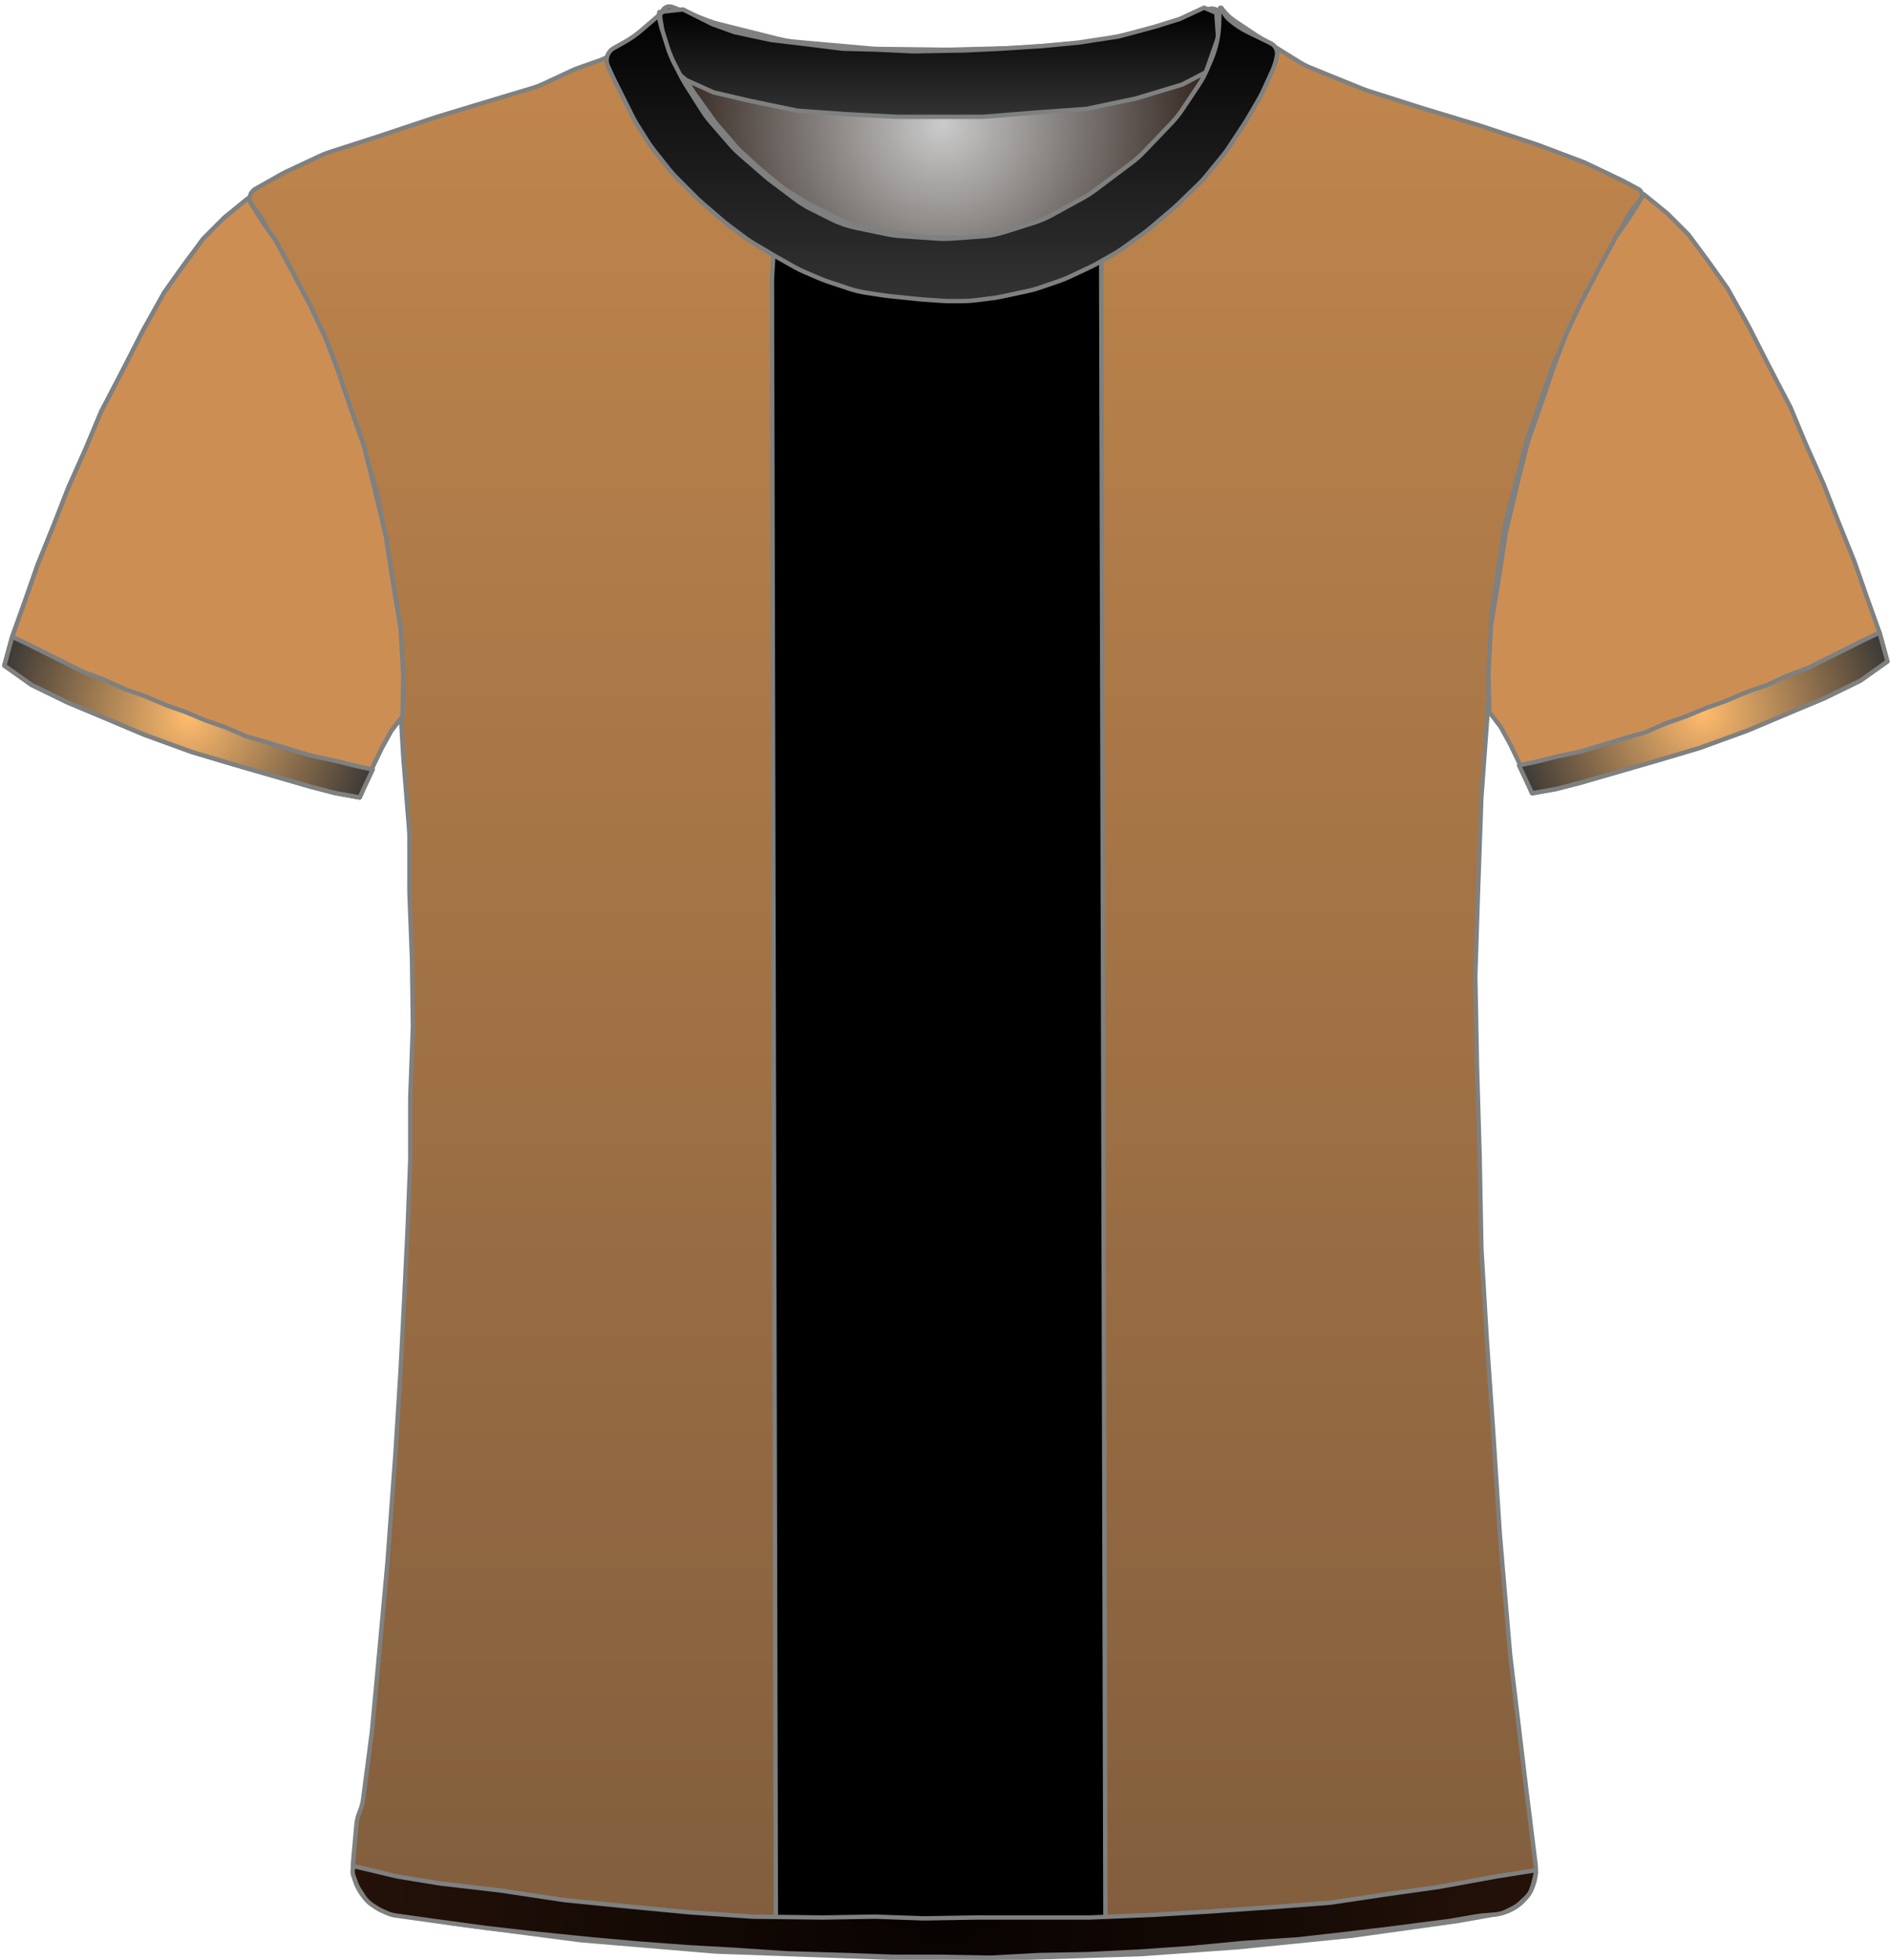 <?xml version="1.0" encoding="UTF-8" standalone="no"?>
<!DOCTYPE svg PUBLIC "-//W3C//DTD SVG 1.1//EN" "http://www.w3.org/Graphics/SVG/1.1/DTD/svg11.dtd">
<svg xmlns:xl="http://www.w3.org/1999/xlink" version="1.1" xmlns="http://www.w3.org/2000/svg" xmlns:dc="http://purl.org/dc/elements/1.1/" viewBox="0 -17 433 449" width="433" height="449">
  <defs>
    <radialGradient cx="0" cy="0" r="1" id="Gradient" gradientUnits="userSpaceOnUse">
      <stop offset="0" stop-color="#cbcbcb"/>
      <stop offset=".434" stop-color="#7e7976"/>
      <stop offset="1" stop-color="#1e0d05"/>
    </radialGradient>
    <radialGradient id="Obj_Gradient" xl:href="#Gradient" gradientTransform="translate(215.759 11.4) scale(70.263)"/>
    <linearGradient x1="0" x2="1" id="Gradient_2" gradientUnits="userSpaceOnUse">
      <stop offset="0" stop-color="#c2874d"/>
      <stop offset="1" stop-color="#805d3d"/>
    </linearGradient>
    <linearGradient id="Obj_Gradient_2" xl:href="#Gradient_2" gradientTransform="translate(216.703 -14.718) rotate(90) scale(446.118)"/>
    <linearGradient x1="0" x2="1" id="Gradient_3" gradientUnits="userSpaceOnUse">
      <stop offset="0" stop-color="black"/>
      <stop offset="1" stop-color="#333"/>
    </linearGradient>
    <linearGradient id="Obj_Gradient_3" xl:href="#Gradient_3" gradientTransform="translate(46.7 28.446) rotate(90) scale(137.2)"/>
    <radialGradient cx="0" cy="0" r="1" id="Gradient_4" gradientUnits="userSpaceOnUse">
      <stop offset="0" stop-color="#ffbb6d"/>
      <stop offset="1" stop-color="#333"/>
    </radialGradient>
    <radialGradient id="Obj_Gradient_4" xl:href="#Gradient_4" gradientTransform="translate(390.205 146.303) scale(46.037)"/>
    <linearGradient id="Obj_Gradient_5" xl:href="#Gradient_3" gradientTransform="translate(215.059 -15.244) rotate(90) scale(25)"/>
    <radialGradient id="Obj_Gradient_6" xl:href="#Gradient_4" gradientTransform="translate(43.2 147.246) scale(46.037)"/>
    <linearGradient id="Obj_Gradient_7" xl:href="#Gradient_3" gradientTransform="translate(215.787 -15.244) rotate(90) scale(67.199)"/>
    <radialGradient cx="0" cy="0" r="1" id="Gradient_5" gradientUnits="userSpaceOnUse">
      <stop offset="0" stop-color="#070201"/>
      <stop offset="1" stop-color="#241209"/>
    </radialGradient>
    <radialGradient id="Obj_Gradient_8" xl:href="#Gradient_5" gradientTransform="translate(216.33 420.983) scale(135.941)"/>
  </defs>
  <g id="Canvas_6" stroke-opacity="1" stroke-dasharray="none" fill="none" fill-opacity="1" stroke="none">
    <title>Canvas 6</title>
    <g id="Canvas_6_Layer_1">
      <title>Layer 1</title>
      <g id="Graphic_11">
        <path d="M 154.006 -15.41 L 162.171 -12.292 C 163.029 -11.964 163.906 -11.688 164.797 -11.466 L 178.514 -8.036 C 179.676 -7.746 180.858 -7.547 182.051 -7.44 L 199.577 -5.879 C 200.165 -5.826 200.755 -5.796 201.345 -5.789 L 216.824 -5.605 C 217.114 -5.602 217.404 -5.604 217.695 -5.611 L 232.118 -5.986 C 232.479 -5.995 232.839 -6.013 233.199 -6.04 L 247.571 -7.091 C 248.562 -7.164 249.548 -7.3 250.521 -7.5 L 262.094 -9.878 C 263.136 -10.093 264.162 -10.379 265.165 -10.735 L 276.917 -14.91 C 278.007 -15.297 279.21 -14.766 279.659 -13.7 L 279.659 -13.7 C 280.181 -12.46 280.333 -11.095 280.097 -9.771 L 279.916 -8.76 C 279.613 -7.059 279.118 -5.397 278.442 -3.807 L 276.899 -.176 C 276.34 1.139 275.661 2.398 274.868 3.586 L 271.183 9.115 C 270.435 10.236 269.591 11.29 268.659 12.263 L 262.364 18.838 C 261.495 19.744 260.555 20.578 259.55 21.332 L 251.176 27.613 C 250.299 28.27 249.377 28.864 248.416 29.39 L 241.231 33.321 C 239.919 34.039 238.542 34.627 237.116 35.077 L 230.443 37.184 C 228.727 37.726 226.952 38.065 225.156 38.193 L 218.27 38.685 C 217.197 38.762 216.121 38.763 215.049 38.689 L 206.612 38.107 C 205.578 38.036 204.55 37.895 203.535 37.685 L 196.4 36.208 C 194.448 35.804 192.556 35.149 190.774 34.257 L 186.114 31.927 C 184.88 31.31 183.704 30.584 182.6 29.756 L 176.918 25.494 C 176.479 25.165 176.052 24.82 175.637 24.46 L 169.882 19.462 C 169.068 18.755 168.304 17.991 167.597 17.177 L 163.192 12.104 C 162.438 11.236 161.75 10.312 161.134 9.341 L 157.4 3.453 C 157.04 2.885 156.704 2.301 156.395 1.703 L 154.775 -1.43 C 154.166 -2.608 153.659 -3.836 153.262 -5.101 L 151.982 -9.174 C 151.767 -9.858 151.584 -10.551 151.434 -11.251 L 151.359 -11.6 C 151.165 -12.508 151.272 -13.456 151.665 -14.297 L 151.759 -14.5 C 152.154 -15.345 153.134 -15.742 154.006 -15.41 Z" fill="url(#Obj_Gradient)"/>
        <path d="M 154.006 -15.41 L 162.171 -12.292 C 163.029 -11.964 163.906 -11.688 164.797 -11.466 L 178.514 -8.036 C 179.676 -7.746 180.858 -7.547 182.051 -7.44 L 199.577 -5.879 C 200.165 -5.826 200.755 -5.796 201.345 -5.789 L 216.824 -5.605 C 217.114 -5.602 217.404 -5.604 217.695 -5.611 L 232.118 -5.986 C 232.479 -5.995 232.839 -6.013 233.199 -6.04 L 247.571 -7.091 C 248.562 -7.164 249.548 -7.3 250.521 -7.5 L 262.094 -9.878 C 263.136 -10.093 264.162 -10.379 265.165 -10.735 L 276.917 -14.91 C 278.007 -15.297 279.21 -14.766 279.659 -13.7 L 279.659 -13.7 C 280.181 -12.46 280.333 -11.095 280.097 -9.771 L 279.916 -8.76 C 279.613 -7.059 279.118 -5.397 278.442 -3.807 L 276.899 -.176 C 276.34 1.139 275.661 2.398 274.868 3.586 L 271.183 9.115 C 270.435 10.236 269.591 11.29 268.659 12.263 L 262.364 18.838 C 261.495 19.744 260.555 20.578 259.55 21.332 L 251.176 27.613 C 250.299 28.27 249.377 28.864 248.416 29.39 L 241.231 33.321 C 239.919 34.039 238.542 34.627 237.116 35.077 L 230.443 37.184 C 228.727 37.726 226.952 38.065 225.156 38.193 L 218.27 38.685 C 217.197 38.762 216.121 38.763 215.049 38.689 L 206.612 38.107 C 205.578 38.036 204.55 37.895 203.535 37.685 L 196.4 36.208 C 194.448 35.804 192.556 35.149 190.774 34.257 L 186.114 31.927 C 184.88 31.31 183.704 30.584 182.6 29.756 L 176.918 25.494 C 176.479 25.165 176.052 24.82 175.637 24.46 L 169.882 19.462 C 169.068 18.755 168.304 17.991 167.597 17.177 L 163.192 12.104 C 162.438 11.236 161.75 10.312 161.134 9.341 L 157.4 3.453 C 157.04 2.885 156.704 2.301 156.395 1.703 L 154.775 -1.43 C 154.166 -2.608 153.659 -3.836 153.262 -5.101 L 151.982 -9.174 C 151.767 -9.858 151.584 -10.551 151.434 -11.251 L 151.359 -11.6 C 151.165 -12.508 151.272 -13.456 151.665 -14.297 L 151.759 -14.5 C 152.154 -15.345 153.134 -15.742 154.006 -15.41 Z" stroke="#7f8080" stroke-linecap="round" stroke-linejoin="round" stroke-width="1"/>
      </g>
      <g id="Graphic_10">
        <path d="M 89.973 421.264 L 103.716 423.554 C 103.899 423.585 104.083 423.612 104.267 423.636 L 132.621 427.352 C 132.867 427.384 133.115 427.41 133.362 427.431 L 163.605 429.968 C 163.862 429.989 164.12 430.005 164.377 430.014 L 203.308 431.39 C 203.497 431.397 203.685 431.4 203.874 431.4 L 235.341 431.4 C 235.507 431.4 235.674 431.397 235.841 431.392 L 260.875 430.61 C 261.086 430.603 261.296 430.593 261.506 430.578 L 283.553 429.017 C 283.712 429.006 283.87 428.992 284.028 428.976 L 309.288 426.43 C 309.49 426.41 309.691 426.386 309.892 426.358 L 333.685 423.043 C 333.889 423.014 334.092 422.982 334.295 422.946 L 343.491 421.3 C 348.818 420.347 352.469 415.393 351.802 410.023 L 349.595 392.232 C 349.592 392.211 349.589 392.189 349.587 392.168 L 346.023 362.469 C 346.002 362.29 345.983 362.11 345.968 361.93 L 343.605 334.37 C 343.596 334.257 343.587 334.143 343.58 334.029 L 342.193 312.438 C 342.192 312.413 342.19 312.387 342.188 312.362 L 340.596 289.276 C 340.593 289.225 340.589 289.175 340.586 289.124 L 339.41 269.322 C 339.397 269.107 339.389 268.893 339.385 268.678 L 338.992 248.083 C 338.991 248.028 338.99 247.972 338.988 247.917 L 338.393 227.683 C 338.392 227.628 338.39 227.572 338.389 227.517 L 337.999 207.008 C 337.993 206.736 337.995 206.464 338.004 206.193 L 338.59 187.833 C 338.59 187.811 338.591 187.789 338.592 187.767 L 339.38 165.898 C 339.387 165.699 339.398 165.501 339.413 165.303 L 340.97 144.082 C 340.984 143.894 340.994 143.706 341.002 143.517 L 341.756 123.618 C 341.779 123.007 341.837 122.397 341.931 121.792 L 344.67 103.988 C 344.75 103.463 344.857 102.942 344.99 102.428 L 349.618 84.47 C 349.733 84.024 349.868 83.582 350.021 83.147 L 355.741 66.908 C 355.908 66.436 356.096 65.973 356.305 65.519 L 361.837 53.534 C 361.939 53.311 362.047 53.091 362.16 52.874 L 367.522 42.532 C 367.568 42.444 367.614 42.356 367.662 42.269 L 372.878 32.652 C 373.615 31.293 374.565 30.06 375.691 29 L 375.691 29 C 376.366 28.365 376.398 27.302 375.763 26.627 C 375.638 26.495 375.493 26.383 375.333 26.298 L 372.119 24.576 C 371.9 24.459 371.679 24.347 371.455 24.24 L 363.601 20.491 C 363.194 20.297 362.78 20.12 362.358 19.961 L 352.683 16.31 C 352.488 16.237 352.292 16.167 352.094 16.101 L 339.4 11.87 C 339.26 11.823 339.121 11.779 338.98 11.736 L 326.097 7.832 C 326.026 7.811 325.956 7.789 325.885 7.766 L 313.381 3.788 C 312.988 3.663 312.599 3.522 312.216 3.367 L 300.24 -1.493 C 299.409 -1.83 298.607 -2.237 297.844 -2.709 L 288.224 -8.656 C 288.069 -8.752 287.915 -8.851 287.762 -8.952 L 282.872 -12.212 C 281.891 -12.867 281.019 -13.673 280.291 -14.6 L 280.291 -14.6 C 280.185 -14.734 279.991 -14.758 279.856 -14.652 C 279.753 -14.571 279.712 -14.435 279.754 -14.311 L 279.891 -13.9 C 280.35 -12.522 280.455 -11.051 280.195 -9.622 L 279.8 -7.449 C 279.528 -5.957 279.047 -4.512 278.369 -3.156 L 276.836 -.091 C 276.54 .502 276.206 1.077 275.838 1.629 L 272.635 6.434 C 272.206 7.077 271.731 7.688 271.214 8.263 L 266.652 13.332 C 266.611 13.377 266.57 13.423 266.528 13.468 L 260.534 19.976 C 259.906 20.657 259.221 21.283 258.485 21.846 L 253.46 25.688 C 253.014 26.029 252.551 26.347 252.071 26.639 L 245.585 30.594 C 244.923 30.997 244.233 31.352 243.52 31.656 L 236.404 34.684 C 235.597 35.027 234.762 35.304 233.909 35.511 L 229.83 36.5 C 229.005 36.7 228.166 36.834 227.32 36.9 L 221.619 37.35 C 221.201 37.383 220.78 37.4 220.36 37.4 L 213.328 37.4 C 212.571 37.4 211.815 37.346 211.065 37.239 L 203.119 36.104 C 202.634 36.035 202.152 35.943 201.675 35.83 L 195.714 34.41 C 194.569 34.138 193.457 33.739 192.399 33.223 L 186.119 30.156 C 185.634 29.919 185.161 29.657 184.702 29.373 L 180.491 26.758 C 179.891 26.387 179.317 25.975 178.773 25.528 L 174.326 21.876 C 174.103 21.692 173.884 21.502 173.671 21.307 L 169.868 17.821 C 169.417 17.407 168.99 16.968 168.589 16.505 L 164.47 11.753 C 164.151 11.385 163.848 11.002 163.564 10.605 L 159.134 4.436 C 158.639 3.746 158.2 3.019 157.821 2.26 L 155.244 -2.893 C 155.209 -2.964 155.174 -3.036 155.139 -3.108 L 153.891 -5.7 C 153.04 -7.467 152.685 -9.431 152.862 -11.384 L 153.042 -13.367 C 153.066 -13.628 152.873 -13.86 152.611 -13.884 C 152.449 -13.899 152.29 -13.829 152.191 -13.7 L 152.191 -13.7 C 151.527 -12.838 150.747 -12.071 149.873 -11.424 L 145.976 -8.537 C 145.853 -8.446 145.728 -8.356 145.601 -8.268 L 140.979 -5.046 C 139.792 -4.219 138.499 -3.557 137.134 -3.077 L 132.527 -1.459 C 132.036 -1.286 131.555 -1.09 131.083 -.871 L 124.236 2.314 C 123.54 2.637 122.822 2.911 122.086 3.131 L 111.216 6.392 C 111.199 6.397 111.182 6.403 111.166 6.408 L 100.198 9.737 C 100.06 9.779 99.922 9.823 99.786 9.868 L 86.864 14.175 C 86.815 14.192 86.766 14.208 86.717 14.224 L 75.349 17.891 C 74.711 18.097 74.086 18.343 73.478 18.627 L 65.546 22.34 C 65.176 22.513 64.813 22.701 64.457 22.902 L 58.511 26.263 C 57.257 26.971 56.816 28.561 57.524 29.814 C 57.601 29.95 57.69 30.08 57.791 30.2 L 58.655 31.237 C 59.41 32.143 60.062 33.129 60.6 34.179 L 63.678 40.179 C 63.753 40.326 63.831 40.472 63.911 40.617 L 67.866 47.773 C 67.949 47.924 68.03 48.077 68.109 48.231 L 72.217 56.269 C 72.466 56.756 72.69 57.256 72.888 57.766 L 76.371 66.748 C 76.384 66.783 76.398 66.817 76.411 66.852 L 80.008 75.938 C 80.13 76.246 80.242 76.558 80.345 76.873 L 82.967 84.926 C 82.983 84.975 82.999 85.025 83.014 85.075 L 86.086 94.833 C 86.289 95.477 86.451 96.133 86.571 96.798 L 88.556 107.807 C 88.579 107.936 88.601 108.064 88.621 108.193 L 90.327 119.187 C 90.369 119.462 90.405 119.739 90.433 120.016 L 91.321 128.713 C 91.367 129.171 91.394 129.63 91.401 130.091 L 91.586 142.066 C 91.589 142.289 91.597 142.511 91.61 142.733 L 92.38 156.215 C 92.387 156.338 92.396 156.462 92.406 156.585 L 93.739 173.159 C 93.774 173.586 93.791 174.014 93.791 174.443 L 93.791 186.892 C 93.791 187.097 93.795 187.302 93.803 187.507 L 94.383 202.596 C 94.388 202.732 94.392 202.868 94.393 203.004 L 94.586 217.8 C 94.589 218.067 94.586 218.333 94.576 218.6 L 94.002 234.104 C 93.994 234.301 93.991 234.499 93.991 234.696 L 93.991 248.292 C 93.991 248.497 93.987 248.702 93.979 248.907 L 93.394 264.122 C 93.392 264.174 93.39 264.226 93.387 264.278 L 92.592 280.781 C 92.591 280.794 92.59 280.807 92.59 280.819 L 91.795 296.511 C 91.792 296.57 91.789 296.63 91.785 296.689 L 90.596 315.91 C 90.593 315.97 90.589 316.03 90.584 316.09 L 88.801 340.459 C 88.794 340.553 88.787 340.647 88.778 340.74 L 86.992 360.385 C 86.991 360.395 86.99 360.405 86.989 360.415 L 85.219 379.5 C 85.2 379.7 85.178 379.9 85.152 380.099 L 83.191 395.072 C 83.058 396.086 82.789 397.078 82.391 398.02 L 82.391 398.02 C 81.993 398.961 81.745 399.957 81.654 400.975 L 80.891 409.52 C 80.383 415.207 84.341 420.325 89.973 421.264 Z" fill="url(#Obj_Gradient_2)"/>
        <path d="M 89.973 421.264 L 103.716 423.554 C 103.899 423.585 104.083 423.612 104.267 423.636 L 132.621 427.352 C 132.867 427.384 133.115 427.41 133.362 427.431 L 163.605 429.968 C 163.862 429.989 164.12 430.005 164.377 430.014 L 203.308 431.39 C 203.497 431.397 203.685 431.4 203.874 431.4 L 235.341 431.4 C 235.507 431.4 235.674 431.397 235.841 431.392 L 260.875 430.61 C 261.086 430.603 261.296 430.593 261.506 430.578 L 283.553 429.017 C 283.712 429.006 283.87 428.992 284.028 428.976 L 309.288 426.43 C 309.49 426.41 309.691 426.386 309.892 426.358 L 333.685 423.043 C 333.889 423.014 334.092 422.982 334.295 422.946 L 343.491 421.3 C 348.818 420.347 352.469 415.393 351.802 410.023 L 349.595 392.232 C 349.592 392.211 349.589 392.189 349.587 392.168 L 346.023 362.469 C 346.002 362.29 345.983 362.11 345.968 361.93 L 343.605 334.37 C 343.596 334.257 343.587 334.143 343.58 334.029 L 342.193 312.438 C 342.192 312.413 342.19 312.387 342.188 312.362 L 340.596 289.276 C 340.593 289.225 340.589 289.175 340.586 289.124 L 339.41 269.322 C 339.397 269.107 339.389 268.893 339.385 268.678 L 338.992 248.083 C 338.991 248.028 338.99 247.972 338.988 247.917 L 338.393 227.683 C 338.392 227.628 338.39 227.572 338.389 227.517 L 337.999 207.008 C 337.993 206.736 337.995 206.464 338.004 206.193 L 338.59 187.833 C 338.59 187.811 338.591 187.789 338.592 187.767 L 339.38 165.898 C 339.387 165.699 339.398 165.501 339.413 165.303 L 340.97 144.082 C 340.984 143.894 340.994 143.706 341.002 143.517 L 341.756 123.618 C 341.779 123.007 341.837 122.397 341.931 121.792 L 344.67 103.988 C 344.75 103.463 344.857 102.942 344.99 102.428 L 349.618 84.47 C 349.733 84.024 349.868 83.582 350.021 83.147 L 355.741 66.908 C 355.908 66.436 356.096 65.973 356.305 65.519 L 361.837 53.534 C 361.939 53.311 362.047 53.091 362.16 52.874 L 367.522 42.532 C 367.568 42.444 367.614 42.356 367.662 42.269 L 372.878 32.652 C 373.615 31.293 374.565 30.06 375.691 29 L 375.691 29 C 376.366 28.365 376.398 27.302 375.763 26.627 C 375.638 26.495 375.493 26.383 375.333 26.298 L 372.119 24.576 C 371.9 24.459 371.679 24.347 371.455 24.24 L 363.601 20.491 C 363.194 20.297 362.78 20.12 362.358 19.961 L 352.683 16.31 C 352.488 16.237 352.292 16.167 352.094 16.101 L 339.4 11.87 C 339.26 11.823 339.121 11.779 338.98 11.736 L 326.097 7.832 C 326.026 7.811 325.956 7.789 325.885 7.766 L 313.381 3.788 C 312.988 3.663 312.599 3.522 312.216 3.367 L 300.24 -1.493 C 299.409 -1.83 298.607 -2.237 297.844 -2.709 L 288.224 -8.656 C 288.069 -8.752 287.915 -8.851 287.762 -8.952 L 282.872 -12.212 C 281.891 -12.867 281.019 -13.673 280.291 -14.6 L 280.291 -14.6 C 280.185 -14.734 279.991 -14.758 279.856 -14.652 C 279.753 -14.571 279.712 -14.435 279.754 -14.311 L 279.891 -13.9 C 280.35 -12.522 280.455 -11.051 280.195 -9.622 L 279.8 -7.449 C 279.528 -5.957 279.047 -4.512 278.369 -3.156 L 276.836 -.091 C 276.54 .502 276.206 1.077 275.838 1.629 L 272.635 6.434 C 272.206 7.077 271.731 7.688 271.214 8.263 L 266.652 13.332 C 266.611 13.377 266.57 13.423 266.528 13.468 L 260.534 19.976 C 259.906 20.657 259.221 21.283 258.485 21.846 L 253.46 25.688 C 253.014 26.029 252.551 26.347 252.071 26.639 L 245.585 30.594 C 244.923 30.997 244.233 31.352 243.52 31.656 L 236.404 34.684 C 235.597 35.027 234.762 35.304 233.909 35.511 L 229.83 36.5 C 229.005 36.7 228.166 36.834 227.32 36.9 L 221.619 37.35 C 221.201 37.383 220.78 37.4 220.36 37.4 L 213.328 37.4 C 212.571 37.4 211.815 37.346 211.065 37.239 L 203.119 36.104 C 202.634 36.035 202.152 35.943 201.675 35.83 L 195.714 34.41 C 194.569 34.138 193.457 33.739 192.399 33.223 L 186.119 30.156 C 185.634 29.919 185.161 29.657 184.702 29.373 L 180.491 26.758 C 179.891 26.387 179.317 25.975 178.773 25.528 L 174.326 21.876 C 174.103 21.692 173.884 21.502 173.671 21.307 L 169.868 17.821 C 169.417 17.407 168.99 16.968 168.589 16.505 L 164.47 11.753 C 164.151 11.385 163.848 11.002 163.564 10.605 L 159.134 4.436 C 158.639 3.746 158.2 3.019 157.821 2.26 L 155.244 -2.893 C 155.209 -2.964 155.174 -3.036 155.139 -3.108 L 153.891 -5.7 C 153.04 -7.467 152.685 -9.431 152.862 -11.384 L 153.042 -13.367 C 153.066 -13.628 152.873 -13.86 152.611 -13.884 C 152.449 -13.899 152.29 -13.829 152.191 -13.7 L 152.191 -13.7 C 151.527 -12.838 150.747 -12.071 149.873 -11.424 L 145.976 -8.537 C 145.853 -8.446 145.728 -8.356 145.601 -8.268 L 140.979 -5.046 C 139.792 -4.219 138.499 -3.557 137.134 -3.077 L 132.527 -1.459 C 132.036 -1.286 131.555 -1.09 131.083 -.871 L 124.236 2.314 C 123.54 2.637 122.822 2.911 122.086 3.131 L 111.216 6.392 C 111.199 6.397 111.182 6.403 111.166 6.408 L 100.198 9.737 C 100.06 9.779 99.922 9.823 99.786 9.868 L 86.864 14.175 C 86.815 14.192 86.766 14.208 86.717 14.224 L 75.349 17.891 C 74.711 18.097 74.086 18.343 73.478 18.627 L 65.546 22.34 C 65.176 22.513 64.813 22.701 64.457 22.902 L 58.511 26.263 C 57.257 26.971 56.816 28.561 57.524 29.814 C 57.601 29.95 57.69 30.08 57.791 30.2 L 58.655 31.237 C 59.41 32.143 60.062 33.129 60.6 34.179 L 63.678 40.179 C 63.753 40.326 63.831 40.472 63.911 40.617 L 67.866 47.773 C 67.949 47.924 68.03 48.077 68.109 48.231 L 72.217 56.269 C 72.466 56.756 72.69 57.256 72.888 57.766 L 76.371 66.748 C 76.384 66.783 76.398 66.817 76.411 66.852 L 80.008 75.938 C 80.13 76.246 80.242 76.558 80.345 76.873 L 82.967 84.926 C 82.983 84.975 82.999 85.025 83.014 85.075 L 86.086 94.833 C 86.289 95.477 86.451 96.133 86.571 96.798 L 88.556 107.807 C 88.579 107.936 88.601 108.064 88.621 108.193 L 90.327 119.187 C 90.369 119.462 90.405 119.739 90.433 120.016 L 91.321 128.713 C 91.367 129.171 91.394 129.63 91.401 130.091 L 91.586 142.066 C 91.589 142.289 91.597 142.511 91.61 142.733 L 92.38 156.215 C 92.387 156.338 92.396 156.462 92.406 156.585 L 93.739 173.159 C 93.774 173.586 93.791 174.014 93.791 174.443 L 93.791 186.892 C 93.791 187.097 93.795 187.302 93.803 187.507 L 94.383 202.596 C 94.388 202.732 94.392 202.868 94.393 203.004 L 94.586 217.8 C 94.589 218.067 94.586 218.333 94.576 218.6 L 94.002 234.104 C 93.994 234.301 93.991 234.499 93.991 234.696 L 93.991 248.292 C 93.991 248.497 93.987 248.702 93.979 248.907 L 93.394 264.122 C 93.392 264.174 93.39 264.226 93.387 264.278 L 92.592 280.781 C 92.591 280.794 92.59 280.807 92.59 280.819 L 91.795 296.511 C 91.792 296.57 91.789 296.63 91.785 296.689 L 90.596 315.91 C 90.593 315.97 90.589 316.03 90.584 316.09 L 88.801 340.459 C 88.794 340.553 88.787 340.647 88.778 340.74 L 86.992 360.385 C 86.991 360.395 86.99 360.405 86.989 360.415 L 85.219 379.5 C 85.2 379.7 85.178 379.9 85.152 380.099 L 83.191 395.072 C 83.058 396.086 82.789 397.078 82.391 398.02 L 82.391 398.02 C 81.993 398.961 81.745 399.957 81.654 400.975 L 80.891 409.52 C 80.383 415.207 84.341 420.325 89.973 421.264 Z" stroke="#7f8080" stroke-linecap="round" stroke-linejoin="round" stroke-width="1"/>
      </g>
      <g id="Graphic_9">
        <path d="M 1 135.446 L 7.2 139.846 L 15.4 143.846 L 24 147.446 L 33 151.246 L 44 155.246 L 53.4 158.046 L 62.4 160.646 L 71.4 163.246 L 76.8 164.646 L 82.4 165.646 L 84.8 159.846 L 87.4 154.446 L 89.6 150.446 L 92.2 147.046 L 92.4 138.046 L 91.8 127.046 L 90 116.246 L 88.4 105.846 L 85.8 94.846 L 83.4 85.246 L 80.6 77.246 L 77.4 67.846 L 74.6 60.446 L 71 52.846 L 67 45.246 L 63 37.846 L 60.4 34.246 L 56.8 28.446 L 51.4 32.846 L 46.6 37.646 L 42 43.846 L 37.6 50.046 L 32.8 58.646 L 28 68.046 L 23.2 77.246 L 19.6 85.846 L 15.6 94.846 L 12.4 103.046 L 8.6 112.446 L 5.8 120.446 L 2.8 128.846 Z" fill="url(#Obj_Gradient_3)"/>
        <path d="M 1 135.446 L 7.2 139.846 L 15.4 143.846 L 24 147.446 L 33 151.246 L 44 155.246 L 53.4 158.046 L 62.4 160.646 L 71.4 163.246 L 76.8 164.646 L 82.4 165.646 L 84.8 159.846 L 87.4 154.446 L 89.6 150.446 L 92.2 147.046 L 92.4 138.046 L 91.8 127.046 L 90 116.246 L 88.4 105.846 L 85.8 94.846 L 83.4 85.246 L 80.6 77.246 L 77.4 67.846 L 74.6 60.446 L 71 52.846 L 67 45.246 L 63 37.846 L 60.4 34.246 L 56.8 28.446 L 51.4 32.846 L 46.6 37.646 L 42 43.846 L 37.6 50.046 L 32.8 58.646 L 28 68.046 L 23.2 77.246 L 19.6 85.846 L 15.6 94.846 L 12.4 103.046 L 8.6 112.446 L 5.8 120.446 L 2.8 128.846 Z" stroke="#7f8080" stroke-linecap="round" stroke-linejoin="round" stroke-width="1"/>
      </g>
      <g id="Graphic_8">
        <path d="M 432.405 134.503 L 426.205 138.903 L 418.005 142.903 L 409.405 146.503 L 400.405 150.303 L 389.405 154.303 L 380.005 157.103 L 371.005 159.703 L 362.005 162.303 L 356.605 163.703 L 351.005 164.703 L 348.605 158.903 L 346.005 153.503 L 343.805 149.503 L 341.205 146.103 L 341.005 137.103 L 341.605 126.103 L 343.405 115.303 L 345.005 104.903 L 347.605 93.903 L 350.005 84.303 L 352.805 76.303 L 356.005 66.903 L 358.805 59.503 L 362.405 51.903 L 366.405 44.303 L 370.405 36.903 L 373.005 33.303 L 376.605 27.503 L 382.005 31.903 L 386.805 36.703 L 391.405 42.903 L 395.805 49.103 L 400.605 57.703 L 405.405 67.103 L 410.205 76.303 L 413.805 84.903 L 417.805 93.903 L 421.005 102.103 L 424.805 111.503 L 427.605 119.503 L 430.605 127.903 Z" fill="#cd8e54"/>
        <path d="M 432.405 134.503 L 426.205 138.903 L 418.005 142.903 L 409.405 146.503 L 400.405 150.303 L 389.405 154.303 L 380.005 157.103 L 371.005 159.703 L 362.005 162.303 L 356.605 163.703 L 351.005 164.703 L 348.605 158.903 L 346.005 153.503 L 343.805 149.503 L 341.205 146.103 L 341.005 137.103 L 341.605 126.103 L 343.405 115.303 L 345.005 104.903 L 347.605 93.903 L 350.005 84.303 L 352.805 76.303 L 356.005 66.903 L 358.805 59.503 L 362.405 51.903 L 366.405 44.303 L 370.405 36.903 L 373.005 33.303 L 376.605 27.503 L 382.005 31.903 L 386.805 36.703 L 391.405 42.903 L 395.805 49.103 L 400.605 57.703 L 405.405 67.103 L 410.205 76.303 L 413.805 84.903 L 417.805 93.903 L 421.005 102.103 L 424.805 111.503 L 427.605 119.503 L 430.605 127.903 Z" stroke="#7f8080" stroke-linecap="round" stroke-linejoin="round" stroke-width="1"/>
      </g>
      <g id="Graphic_6">
        <path d="M 432.405 134.503 L 426.205 138.903 L 418.005 142.903 L 409.405 146.503 L 400.405 150.303 L 389.405 154.303 L 380.005 157.103 L 371.005 159.703 L 362.005 162.303 L 356.605 163.703 L 351.005 164.703 L 348.005 158.303 L 351.805 157.503 L 356.605 156.303 L 362.205 155.103 L 368.205 153.303 L 372.805 151.903 L 377.005 150.703 L 381.605 148.703 L 386.205 147.103 L 391.005 145.103 L 395.005 143.703 L 400.205 141.503 L 404.805 139.903 L 409.605 137.703 L 414.405 135.903 L 418.405 133.903 L 422.805 131.703 L 427.205 129.503 L 430.605 127.903 Z" fill="url(#Obj_Gradient_4)"/>
        <path d="M 432.405 134.503 L 426.205 138.903 L 418.005 142.903 L 409.405 146.503 L 400.405 150.303 L 389.405 154.303 L 380.005 157.103 L 371.005 159.703 L 362.005 162.303 L 356.605 163.703 L 351.005 164.703 L 348.005 158.303 L 351.805 157.503 L 356.605 156.303 L 362.205 155.103 L 368.205 153.303 L 372.805 151.903 L 377.005 150.703 L 381.605 148.703 L 386.205 147.103 L 391.005 145.103 L 395.005 143.703 L 400.205 141.503 L 404.805 139.903 L 409.605 137.703 L 414.405 135.903 L 418.405 133.903 L 422.805 131.703 L 427.205 129.503 L 430.605 127.903 Z" stroke="#7f8080" stroke-linecap="round" stroke-linejoin="round" stroke-width="1"/>
      </g>
      <g id="Graphic_4">
        <path d="M 151.059 -14.244 L 156.459 -14.844 L 163.259 -11.444 L 168.259 -9.644 L 176.659 -7.844 L 185.059 -6.844 L 193.059 -5.844 L 200.659 -5.644 L 209.259 -5.244 L 220.859 -5.444 L 229.259 -5.844 L 238.659 -6.444 L 247.059 -7.244 L 256.259 -8.644 L 264.459 -10.844 L 270.259 -12.644 L 275.859 -15.244 L 278.659 -14.044 L 279.059 -8.444 L 276.259 -.444 L 270.859 2.356 L 260.259 5.556 L 248.859 7.956 L 237.659 8.756 L 225.259 9.756 L 214.859 9.756 L 205.459 9.756 L 193.859 9.156 L 182.659 8.356 L 172.059 6.156 L 163.459 4.156 L 157.259 1.356 L 155.259 -.244 L 152.059 -7.844 Z" fill="url(#Obj_Gradient_5)"/>
        <path d="M 151.059 -14.244 L 156.459 -14.844 L 163.259 -11.444 L 168.259 -9.644 L 176.659 -7.844 L 185.059 -6.844 L 193.059 -5.844 L 200.659 -5.644 L 209.259 -5.244 L 220.859 -5.444 L 229.259 -5.844 L 238.659 -6.444 L 247.059 -7.244 L 256.259 -8.644 L 264.459 -10.844 L 270.259 -12.644 L 275.859 -15.244 L 278.659 -14.044 L 279.059 -8.444 L 276.259 -.444 L 270.859 2.356 L 260.259 5.556 L 248.859 7.956 L 237.659 8.756 L 225.259 9.756 L 214.859 9.756 L 205.459 9.756 L 193.859 9.156 L 182.659 8.356 L 172.059 6.156 L 163.459 4.156 L 157.259 1.356 L 155.259 -.244 L 152.059 -7.844 Z" stroke="#7f8080" stroke-linecap="round" stroke-linejoin="round" stroke-width="1"/>
      </g>
      <g id="Graphic_12">
        <path d="M 1 135.446 L 7.2 139.846 L 15.4 143.846 L 24 147.446 L 33 151.246 L 44 155.246 L 53.4 158.046 L 62.4 160.646 L 71.4 163.246 L 76.8 164.646 L 82.4 165.646 L 84.8 159.846 L 87.4 154.446 L 89.6 150.446 L 92.2 147.046 L 92.4 138.046 L 91.8 127.046 L 90 116.246 L 88.4 105.846 L 85.8 94.846 L 83.4 85.246 L 80.6 77.246 L 77.4 67.846 L 74.6 60.446 L 71 52.846 L 67 45.246 L 63 37.846 L 60.4 34.246 L 56.8 28.446 L 51.4 32.846 L 46.6 37.646 L 42 43.846 L 37.6 50.046 L 32.8 58.646 L 28 68.046 L 23.2 77.246 L 19.6 85.846 L 15.6 94.846 L 12.4 103.046 L 8.6 112.446 L 5.8 120.446 L 2.8 128.846 Z" fill="#cd8e54"/>
        <path d="M 1 135.446 L 7.2 139.846 L 15.4 143.846 L 24 147.446 L 33 151.246 L 44 155.246 L 53.4 158.046 L 62.4 160.646 L 71.4 163.246 L 76.8 164.646 L 82.4 165.646 L 84.8 159.846 L 87.4 154.446 L 89.6 150.446 L 92.2 147.046 L 92.4 138.046 L 91.8 127.046 L 90 116.246 L 88.4 105.846 L 85.8 94.846 L 83.4 85.246 L 80.6 77.246 L 77.4 67.846 L 74.6 60.446 L 71 52.846 L 67 45.246 L 63 37.846 L 60.4 34.246 L 56.8 28.446 L 51.4 32.846 L 46.6 37.646 L 42 43.846 L 37.6 50.046 L 32.8 58.646 L 28 68.046 L 23.2 77.246 L 19.6 85.846 L 15.6 94.846 L 12.4 103.046 L 8.6 112.446 L 5.8 120.446 L 2.8 128.846 Z" stroke="#7f8080" stroke-linecap="round" stroke-linejoin="round" stroke-width="1"/>
      </g>
      <g id="Graphic_7">
        <path d="M 1 135.446 L 7.2 139.846 L 15.4 143.846 L 24 147.446 L 33 151.246 L 44 155.246 L 53.4 158.046 L 62.4 160.646 L 71.4 163.246 L 76.8 164.646 L 82.4 165.646 L 85.4 159.246 L 81.6 158.446 L 76.8 157.246 L 71.2 156.046 L 65.2 154.246 L 60.6 152.846 L 56.4 151.646 L 51.8 149.646 L 47.2 148.046 L 42.4 146.046 L 38.4 144.646 L 33.2 142.446 L 28.6 140.846 L 23.8 138.646 L 19 136.846 L 15 134.846 L 10.6 132.646 L 6.2 130.446 L 2.8 128.846 Z" fill="url(#Obj_Gradient_6)"/>
        <path d="M 1 135.446 L 7.2 139.846 L 15.4 143.846 L 24 147.446 L 33 151.246 L 44 155.246 L 53.4 158.046 L 62.4 160.646 L 71.4 163.246 L 76.8 164.646 L 82.4 165.646 L 85.4 159.246 L 81.6 158.446 L 76.8 157.246 L 71.2 156.046 L 65.2 154.246 L 60.6 152.846 L 56.4 151.646 L 51.8 149.646 L 47.2 148.046 L 42.4 146.046 L 38.4 144.646 L 33.2 142.446 L 28.6 140.846 L 23.8 138.646 L 19 136.846 L 15 134.846 L 10.6 132.646 L 6.2 130.446 L 2.8 128.846 Z" stroke="#7f8080" stroke-linecap="round" stroke-linejoin="round" stroke-width="1"/>
      </g>
      <g id="Graphic_13">
        <path d="M 177.766 428.8 L 204.266 431.3 L 225.766 429.8 L 244.766 429.8 L 253.266 428.8 L 252.266 38.8 L 216.766 44.8 L 177.266 39.8 L 176.852 47.076 Z" fill="black"/>
        <path d="M 177.766 428.8 L 204.266 431.3 L 225.766 429.8 L 244.766 429.8 L 253.266 428.8 L 252.266 38.8 L 216.766 44.8 L 177.266 39.8 L 176.852 47.076 Z" stroke="#7f8080" stroke-linecap="round" stroke-linejoin="round" stroke-width="1"/>
      </g>
      <g id="Graphic_5">
        <path d="M 151.572 -14.036 L 146.843 -9.983 C 145.693 -8.997 144.448 -8.127 143.126 -7.386 L 140.6 -5.968 C 139.164 -5.163 138.584 -3.394 139.262 -1.895 L 140.28 .352 C 140.402 .62 140.528 .887 140.66 1.15 L 144.949 9.729 C 145.291 10.412 145.667 11.078 146.075 11.725 L 148.401 15.408 C 148.842 16.105 149.319 16.778 149.832 17.424 L 153.243 21.722 C 153.789 22.41 154.374 23.066 154.995 23.687 L 159.661 28.353 C 160.062 28.754 160.477 29.14 160.907 29.51 L 165.47 33.444 C 165.865 33.784 166.271 34.111 166.688 34.424 L 170.663 37.405 C 171.329 37.904 172.021 38.367 172.737 38.792 L 176.87 41.241 C 176.998 41.317 177.127 41.391 177.257 41.465 L 181.954 44.127 C 182.692 44.545 183.453 44.922 184.233 45.257 L 187.783 46.778 C 188.369 47.029 188.965 47.256 189.57 47.457 L 194.588 49.13 C 195.835 49.546 197.116 49.854 198.416 50.051 L 202.515 50.672 C 202.88 50.727 203.246 50.774 203.613 50.811 L 210.495 51.517 C 210.74 51.542 210.985 51.563 211.231 51.581 L 215.758 51.898 C 216.294 51.936 216.831 51.955 217.368 51.955 L 220.63 51.955 C 221.584 51.955 222.537 51.895 223.483 51.777 L 227.472 51.279 C 228.132 51.196 228.788 51.085 229.438 50.946 L 235.52 49.642 C 236.414 49.451 237.296 49.206 238.161 48.91 L 242.67 47.364 C 243.464 47.091 244.243 46.775 245.003 46.418 L 249.837 44.143 C 250.387 43.884 250.927 43.604 251.455 43.302 L 255.222 41.149 C 255.915 40.753 256.587 40.321 257.235 39.856 L 261.911 36.495 C 262.412 36.135 262.898 35.755 263.368 35.356 L 268.689 30.841 C 269.071 30.517 269.443 30.18 269.803 29.832 L 274.502 25.284 C 275.142 24.665 275.745 24.009 276.309 23.321 L 280.102 18.684 C 280.609 18.065 281.083 17.42 281.522 16.751 L 285.139 11.247 C 285.355 10.919 285.562 10.585 285.76 10.247 L 288.283 5.943 C 288.669 5.285 289.022 4.607 289.341 3.914 L 291.459 -.697 C 291.992 -1.857 292.363 -3.085 292.562 -4.345 L 292.562 -4.345 C 292.741 -5.475 292.161 -6.588 291.134 -7.09 L 285.841 -9.678 C 284.526 -10.321 283.292 -11.115 282.162 -12.045 L 281.756 -12.38 C 280.912 -13.075 280.289 -14.001 279.962 -15.045 L 279.962 -15.045 C 279.916 -15.195 279.757 -15.278 279.608 -15.231 C 279.492 -15.195 279.413 -15.09 279.409 -14.97 L 279.3 -11.547 C 279.209 -8.704 278.592 -5.902 277.479 -3.284 L 276.602 -1.221 C 276.043 .093 275.364 1.353 274.572 2.541 L 270.886 8.07 C 270.138 9.191 269.294 10.244 268.362 11.218 L 262.067 17.792 C 261.199 18.699 260.258 19.533 259.254 20.286 L 250.879 26.568 C 250.002 27.225 249.08 27.819 248.119 28.345 L 240.934 32.276 C 239.623 32.993 238.245 33.581 236.82 34.031 L 230.147 36.139 C 228.43 36.681 226.655 37.02 224.859 37.148 L 217.973 37.64 C 216.901 37.716 215.824 37.718 214.752 37.644 L 206.315 37.062 C 205.281 36.991 204.253 36.849 203.238 36.639 L 196.103 35.163 C 194.151 34.759 192.26 34.103 190.477 33.212 L 185.817 30.882 C 184.583 30.265 183.407 29.538 182.303 28.71 L 176.621 24.449 C 176.182 24.12 175.755 23.775 175.34 23.415 L 169.585 18.417 C 168.771 17.71 168.007 16.946 167.3 16.132 L 162.895 11.059 C 162.141 10.191 161.453 9.267 160.837 8.296 L 157.103 2.408 C 156.743 1.839 156.407 1.255 156.098 .657 L 154.478 -2.475 C 153.869 -3.653 153.363 -4.881 152.965 -6.146 L 151.685 -10.22 C 151.47 -10.903 151.287 -11.596 151.137 -12.296 L 150.912 -13.348 C 150.827 -13.745 151.053 -14.143 151.438 -14.273 L 151.438 -14.273 C 151.51 -14.297 151.589 -14.258 151.613 -14.186 C 151.631 -14.132 151.615 -14.073 151.572 -14.036 Z" fill="url(#Obj_Gradient_7)"/>
        <path d="M 151.572 -14.036 L 146.843 -9.983 C 145.693 -8.997 144.448 -8.127 143.126 -7.386 L 140.6 -5.968 C 139.164 -5.163 138.584 -3.394 139.262 -1.895 L 140.28 .352 C 140.402 .62 140.528 .887 140.66 1.15 L 144.949 9.729 C 145.291 10.412 145.667 11.078 146.075 11.725 L 148.401 15.408 C 148.842 16.105 149.319 16.778 149.832 17.424 L 153.243 21.722 C 153.789 22.41 154.374 23.066 154.995 23.687 L 159.661 28.353 C 160.062 28.754 160.477 29.14 160.907 29.51 L 165.47 33.444 C 165.865 33.784 166.271 34.111 166.688 34.424 L 170.663 37.405 C 171.329 37.904 172.021 38.367 172.737 38.792 L 176.87 41.241 C 176.998 41.317 177.127 41.391 177.257 41.465 L 181.954 44.127 C 182.692 44.545 183.453 44.922 184.233 45.257 L 187.783 46.778 C 188.369 47.029 188.965 47.256 189.57 47.457 L 194.588 49.13 C 195.835 49.546 197.116 49.854 198.416 50.051 L 202.515 50.672 C 202.88 50.727 203.246 50.774 203.613 50.811 L 210.495 51.517 C 210.74 51.542 210.985 51.563 211.231 51.581 L 215.758 51.898 C 216.294 51.936 216.831 51.955 217.368 51.955 L 220.63 51.955 C 221.584 51.955 222.537 51.895 223.483 51.777 L 227.472 51.279 C 228.132 51.196 228.788 51.085 229.438 50.946 L 235.52 49.642 C 236.414 49.451 237.296 49.206 238.161 48.91 L 242.67 47.364 C 243.464 47.091 244.243 46.775 245.003 46.418 L 249.837 44.143 C 250.387 43.884 250.927 43.604 251.455 43.302 L 255.222 41.149 C 255.915 40.753 256.587 40.321 257.235 39.856 L 261.911 36.495 C 262.412 36.135 262.898 35.755 263.368 35.356 L 268.689 30.841 C 269.071 30.517 269.443 30.18 269.803 29.832 L 274.502 25.284 C 275.142 24.665 275.745 24.009 276.309 23.321 L 280.102 18.684 C 280.609 18.065 281.083 17.42 281.522 16.751 L 285.139 11.247 C 285.355 10.919 285.562 10.585 285.76 10.247 L 288.283 5.943 C 288.669 5.285 289.022 4.607 289.341 3.914 L 291.459 -.697 C 291.992 -1.857 292.363 -3.085 292.562 -4.345 L 292.562 -4.345 C 292.741 -5.475 292.161 -6.588 291.134 -7.09 L 285.841 -9.678 C 284.526 -10.321 283.292 -11.115 282.162 -12.045 L 281.756 -12.38 C 280.912 -13.075 280.289 -14.001 279.962 -15.045 L 279.962 -15.045 C 279.916 -15.195 279.757 -15.278 279.608 -15.231 C 279.492 -15.195 279.413 -15.09 279.409 -14.97 L 279.3 -11.547 C 279.209 -8.704 278.592 -5.902 277.479 -3.284 L 276.602 -1.221 C 276.043 .093 275.364 1.353 274.572 2.541 L 270.886 8.07 C 270.138 9.191 269.294 10.244 268.362 11.218 L 262.067 17.792 C 261.199 18.699 260.258 19.533 259.254 20.286 L 250.879 26.568 C 250.002 27.225 249.08 27.819 248.119 28.345 L 240.934 32.276 C 239.623 32.993 238.245 33.581 236.82 34.031 L 230.147 36.139 C 228.43 36.681 226.655 37.02 224.859 37.148 L 217.973 37.64 C 216.901 37.716 215.824 37.718 214.752 37.644 L 206.315 37.062 C 205.281 36.991 204.253 36.849 203.238 36.639 L 196.103 35.163 C 194.151 34.759 192.26 34.103 190.477 33.212 L 185.817 30.882 C 184.583 30.265 183.407 29.538 182.303 28.71 L 176.621 24.449 C 176.182 24.12 175.755 23.775 175.34 23.415 L 169.585 18.417 C 168.771 17.71 168.007 16.946 167.3 16.132 L 162.895 11.059 C 162.141 10.191 161.453 9.267 160.837 8.296 L 157.103 2.408 C 156.743 1.839 156.407 1.255 156.098 .657 L 154.478 -2.475 C 153.869 -3.653 153.363 -4.881 152.965 -6.146 L 151.685 -10.22 C 151.47 -10.903 151.287 -11.596 151.137 -12.296 L 150.912 -13.348 C 150.827 -13.745 151.053 -14.143 151.438 -14.273 L 151.438 -14.273 C 151.51 -14.297 151.589 -14.258 151.613 -14.186 C 151.631 -14.132 151.615 -14.073 151.572 -14.036 Z" stroke="#7f8080" stroke-linecap="round" stroke-linejoin="round" stroke-width="1"/>
      </g>
      <g id="Graphic_3">
        <path d="M 80.813 411.2 L 80.813 411.2 C 80.748 411.726 80.81 412.259 80.996 412.755 L 81.647 414.491 C 81.824 414.962 82.051 415.413 82.325 415.836 L 83.292 417.332 C 83.833 418.168 84.546 418.879 85.384 419.417 L 86.462 420.11 C 86.762 420.303 87.077 420.473 87.403 420.618 L 88.72 421.204 C 89.317 421.469 89.947 421.649 90.594 421.74 L 99.604 423.001 C 99.614 423.003 99.624 423.004 99.634 423.005 L 111.35 424.594 C 111.396 424.6 111.442 424.606 111.488 424.611 L 121.771 425.798 C 121.803 425.801 121.835 425.805 121.867 425.808 L 135.577 427.199 C 135.605 427.202 135.633 427.205 135.661 427.207 L 146.767 428.199 C 146.802 428.202 146.837 428.205 146.872 428.207 L 157.558 428.999 C 157.599 429.002 157.639 429.005 157.68 429.007 L 168.188 429.602 C 168.209 429.603 168.23 429.604 168.25 429.605 L 180.293 430.395 C 180.377 430.401 180.461 430.405 180.545 430.407 L 193.993 430.803 C 194.01 430.803 194.028 430.804 194.046 430.804 L 204.69 431.199 C 204.776 431.202 204.862 431.203 204.949 431.203 L 215.558 431.203 C 215.599 431.203 215.64 431.204 215.681 431.204 L 226.767 431.399 C 226.935 431.402 227.103 431.399 227.271 431.39 L 237.892 430.81 C 237.977 430.806 238.062 430.803 238.146 430.801 L 248.911 430.605 C 248.983 430.604 249.055 430.602 249.127 430.598 L 261.146 430.007 C 261.195 430.005 261.244 430.002 261.292 429.998 L 272.532 429.209 C 272.59 429.205 272.648 429.201 272.706 429.195 L 285.116 428.013 C 285.185 428.007 285.254 428.001 285.322 427.997 L 297.254 427.214 C 297.364 427.207 297.474 427.197 297.584 427.185 L 307.996 426.006 C 308.011 426.004 308.027 426.002 308.043 426.001 L 317.99 424.807 C 318.01 424.805 318.029 424.802 318.048 424.8 L 331.884 423.022 C 331.981 423.01 332.078 422.995 332.175 422.978 L 338.728 421.855 C 338.929 421.821 339.132 421.795 339.335 421.778 L 342.567 421.511 C 343.456 421.438 344.323 421.195 345.121 420.796 L 346.608 420.053 C 347.208 419.752 347.762 419.367 348.253 418.909 L 349.589 417.663 C 350.195 417.097 350.651 416.387 350.913 415.6 L 351.208 414.716 C 351.278 414.505 351.338 414.292 351.388 414.076 L 351.858 412.041 C 351.893 411.888 351.86 411.728 351.766 411.602 L 351.766 411.602 C 351.676 411.48 351.525 411.418 351.375 411.442 L 342.896 412.791 C 342.845 412.799 342.794 412.808 342.743 412.817 L 329.758 415.178 C 329.666 415.195 329.572 415.21 329.479 415.223 L 318.249 416.799 C 318.229 416.802 318.209 416.805 318.189 416.808 L 305.066 418.766 C 304.902 418.791 304.736 418.81 304.57 418.823 L 291.845 419.801 C 291.828 419.803 291.811 419.804 291.793 419.805 L 277.453 420.801 C 277.43 420.803 277.408 420.804 277.385 420.805 L 264.082 421.6 C 264.04 421.602 263.998 421.604 263.956 421.606 L 249.765 422.197 C 249.668 422.201 249.571 422.203 249.473 422.203 L 223.678 422.203 C 223.639 422.203 223.6 422.204 223.561 422.204 L 211.803 422.4 C 211.68 422.402 211.558 422.401 211.436 422.397 L 200.602 422.01 C 200.48 422.006 200.358 422.004 200.236 422.006 L 188.521 422.202 C 188.453 422.203 188.385 422.203 188.317 422.202 L 172.615 422.006 C 172.484 422.004 172.354 421.999 172.224 421.99 L 157.914 421.01 C 157.851 421.005 157.788 421 157.724 420.994 L 143.233 419.605 C 143.224 419.604 143.214 419.603 143.205 419.602 L 129.393 418.221 C 129.277 418.209 129.162 418.195 129.047 418.177 L 114.737 416.021 C 114.659 416.009 114.58 415.999 114.501 415.99 L 100.981 414.422 C 100.873 414.41 100.766 414.395 100.659 414.377 L 91.267 412.844 C 91.102 412.817 90.938 412.784 90.775 412.745 L 81.698 410.587 C 81.309 410.494 80.92 410.734 80.827 411.122 C 80.821 411.148 80.816 411.174 80.813 411.2 Z" fill="url(#Obj_Gradient_8)"/>
        <path d="M 80.813 411.2 L 80.813 411.2 C 80.748 411.726 80.81 412.259 80.996 412.755 L 81.647 414.491 C 81.824 414.962 82.051 415.413 82.325 415.836 L 83.292 417.332 C 83.833 418.168 84.546 418.879 85.384 419.417 L 86.462 420.11 C 86.762 420.303 87.077 420.473 87.403 420.618 L 88.72 421.204 C 89.317 421.469 89.947 421.649 90.594 421.74 L 99.604 423.001 C 99.614 423.003 99.624 423.004 99.634 423.005 L 111.35 424.594 C 111.396 424.6 111.442 424.606 111.488 424.611 L 121.771 425.798 C 121.803 425.801 121.835 425.805 121.867 425.808 L 135.577 427.199 C 135.605 427.202 135.633 427.205 135.661 427.207 L 146.767 428.199 C 146.802 428.202 146.837 428.205 146.872 428.207 L 157.558 428.999 C 157.599 429.002 157.639 429.005 157.68 429.007 L 168.188 429.602 C 168.209 429.603 168.23 429.604 168.25 429.605 L 180.293 430.395 C 180.377 430.401 180.461 430.405 180.545 430.407 L 193.993 430.803 C 194.01 430.803 194.028 430.804 194.046 430.804 L 204.69 431.199 C 204.776 431.202 204.862 431.203 204.949 431.203 L 215.558 431.203 C 215.599 431.203 215.64 431.204 215.681 431.204 L 226.767 431.399 C 226.935 431.402 227.103 431.399 227.271 431.39 L 237.892 430.81 C 237.977 430.806 238.062 430.803 238.146 430.801 L 248.911 430.605 C 248.983 430.604 249.055 430.602 249.127 430.598 L 261.146 430.007 C 261.195 430.005 261.244 430.002 261.292 429.998 L 272.532 429.209 C 272.59 429.205 272.648 429.201 272.706 429.195 L 285.116 428.013 C 285.185 428.007 285.254 428.001 285.322 427.997 L 297.254 427.214 C 297.364 427.207 297.474 427.197 297.584 427.185 L 307.996 426.006 C 308.011 426.004 308.027 426.002 308.043 426.001 L 317.99 424.807 C 318.01 424.805 318.029 424.802 318.048 424.8 L 331.884 423.022 C 331.981 423.01 332.078 422.995 332.175 422.978 L 338.728 421.855 C 338.929 421.821 339.132 421.795 339.335 421.778 L 342.567 421.511 C 343.456 421.438 344.323 421.195 345.121 420.796 L 346.608 420.053 C 347.208 419.752 347.762 419.367 348.253 418.909 L 349.589 417.663 C 350.195 417.097 350.651 416.387 350.913 415.6 L 351.208 414.716 C 351.278 414.505 351.338 414.292 351.388 414.076 L 351.858 412.041 C 351.893 411.888 351.86 411.728 351.766 411.602 L 351.766 411.602 C 351.676 411.48 351.525 411.418 351.375 411.442 L 342.896 412.791 C 342.845 412.799 342.794 412.808 342.743 412.817 L 329.758 415.178 C 329.666 415.195 329.572 415.21 329.479 415.223 L 318.249 416.799 C 318.229 416.802 318.209 416.805 318.189 416.808 L 305.066 418.766 C 304.902 418.791 304.736 418.81 304.57 418.823 L 291.845 419.801 C 291.828 419.803 291.811 419.804 291.793 419.805 L 277.453 420.801 C 277.43 420.803 277.408 420.804 277.385 420.805 L 264.082 421.6 C 264.04 421.602 263.998 421.604 263.956 421.606 L 249.765 422.197 C 249.668 422.201 249.571 422.203 249.473 422.203 L 223.678 422.203 C 223.639 422.203 223.6 422.204 223.561 422.204 L 211.803 422.4 C 211.68 422.402 211.558 422.401 211.436 422.397 L 200.602 422.01 C 200.48 422.006 200.358 422.004 200.236 422.006 L 188.521 422.202 C 188.453 422.203 188.385 422.203 188.317 422.202 L 172.615 422.006 C 172.484 422.004 172.354 421.999 172.224 421.99 L 157.914 421.01 C 157.851 421.005 157.788 421 157.724 420.994 L 143.233 419.605 C 143.224 419.604 143.214 419.603 143.205 419.602 L 129.393 418.221 C 129.277 418.209 129.162 418.195 129.047 418.177 L 114.737 416.021 C 114.659 416.009 114.58 415.999 114.501 415.99 L 100.981 414.422 C 100.873 414.41 100.766 414.395 100.659 414.377 L 91.267 412.844 C 91.102 412.817 90.938 412.784 90.775 412.745 L 81.698 410.587 C 81.309 410.494 80.92 410.734 80.827 411.122 C 80.821 411.148 80.816 411.174 80.813 411.2 Z" stroke="#7f8080" stroke-linecap="round" stroke-linejoin="round" stroke-width="1"/>
      </g>
    </g>
  </g>
</svg>
